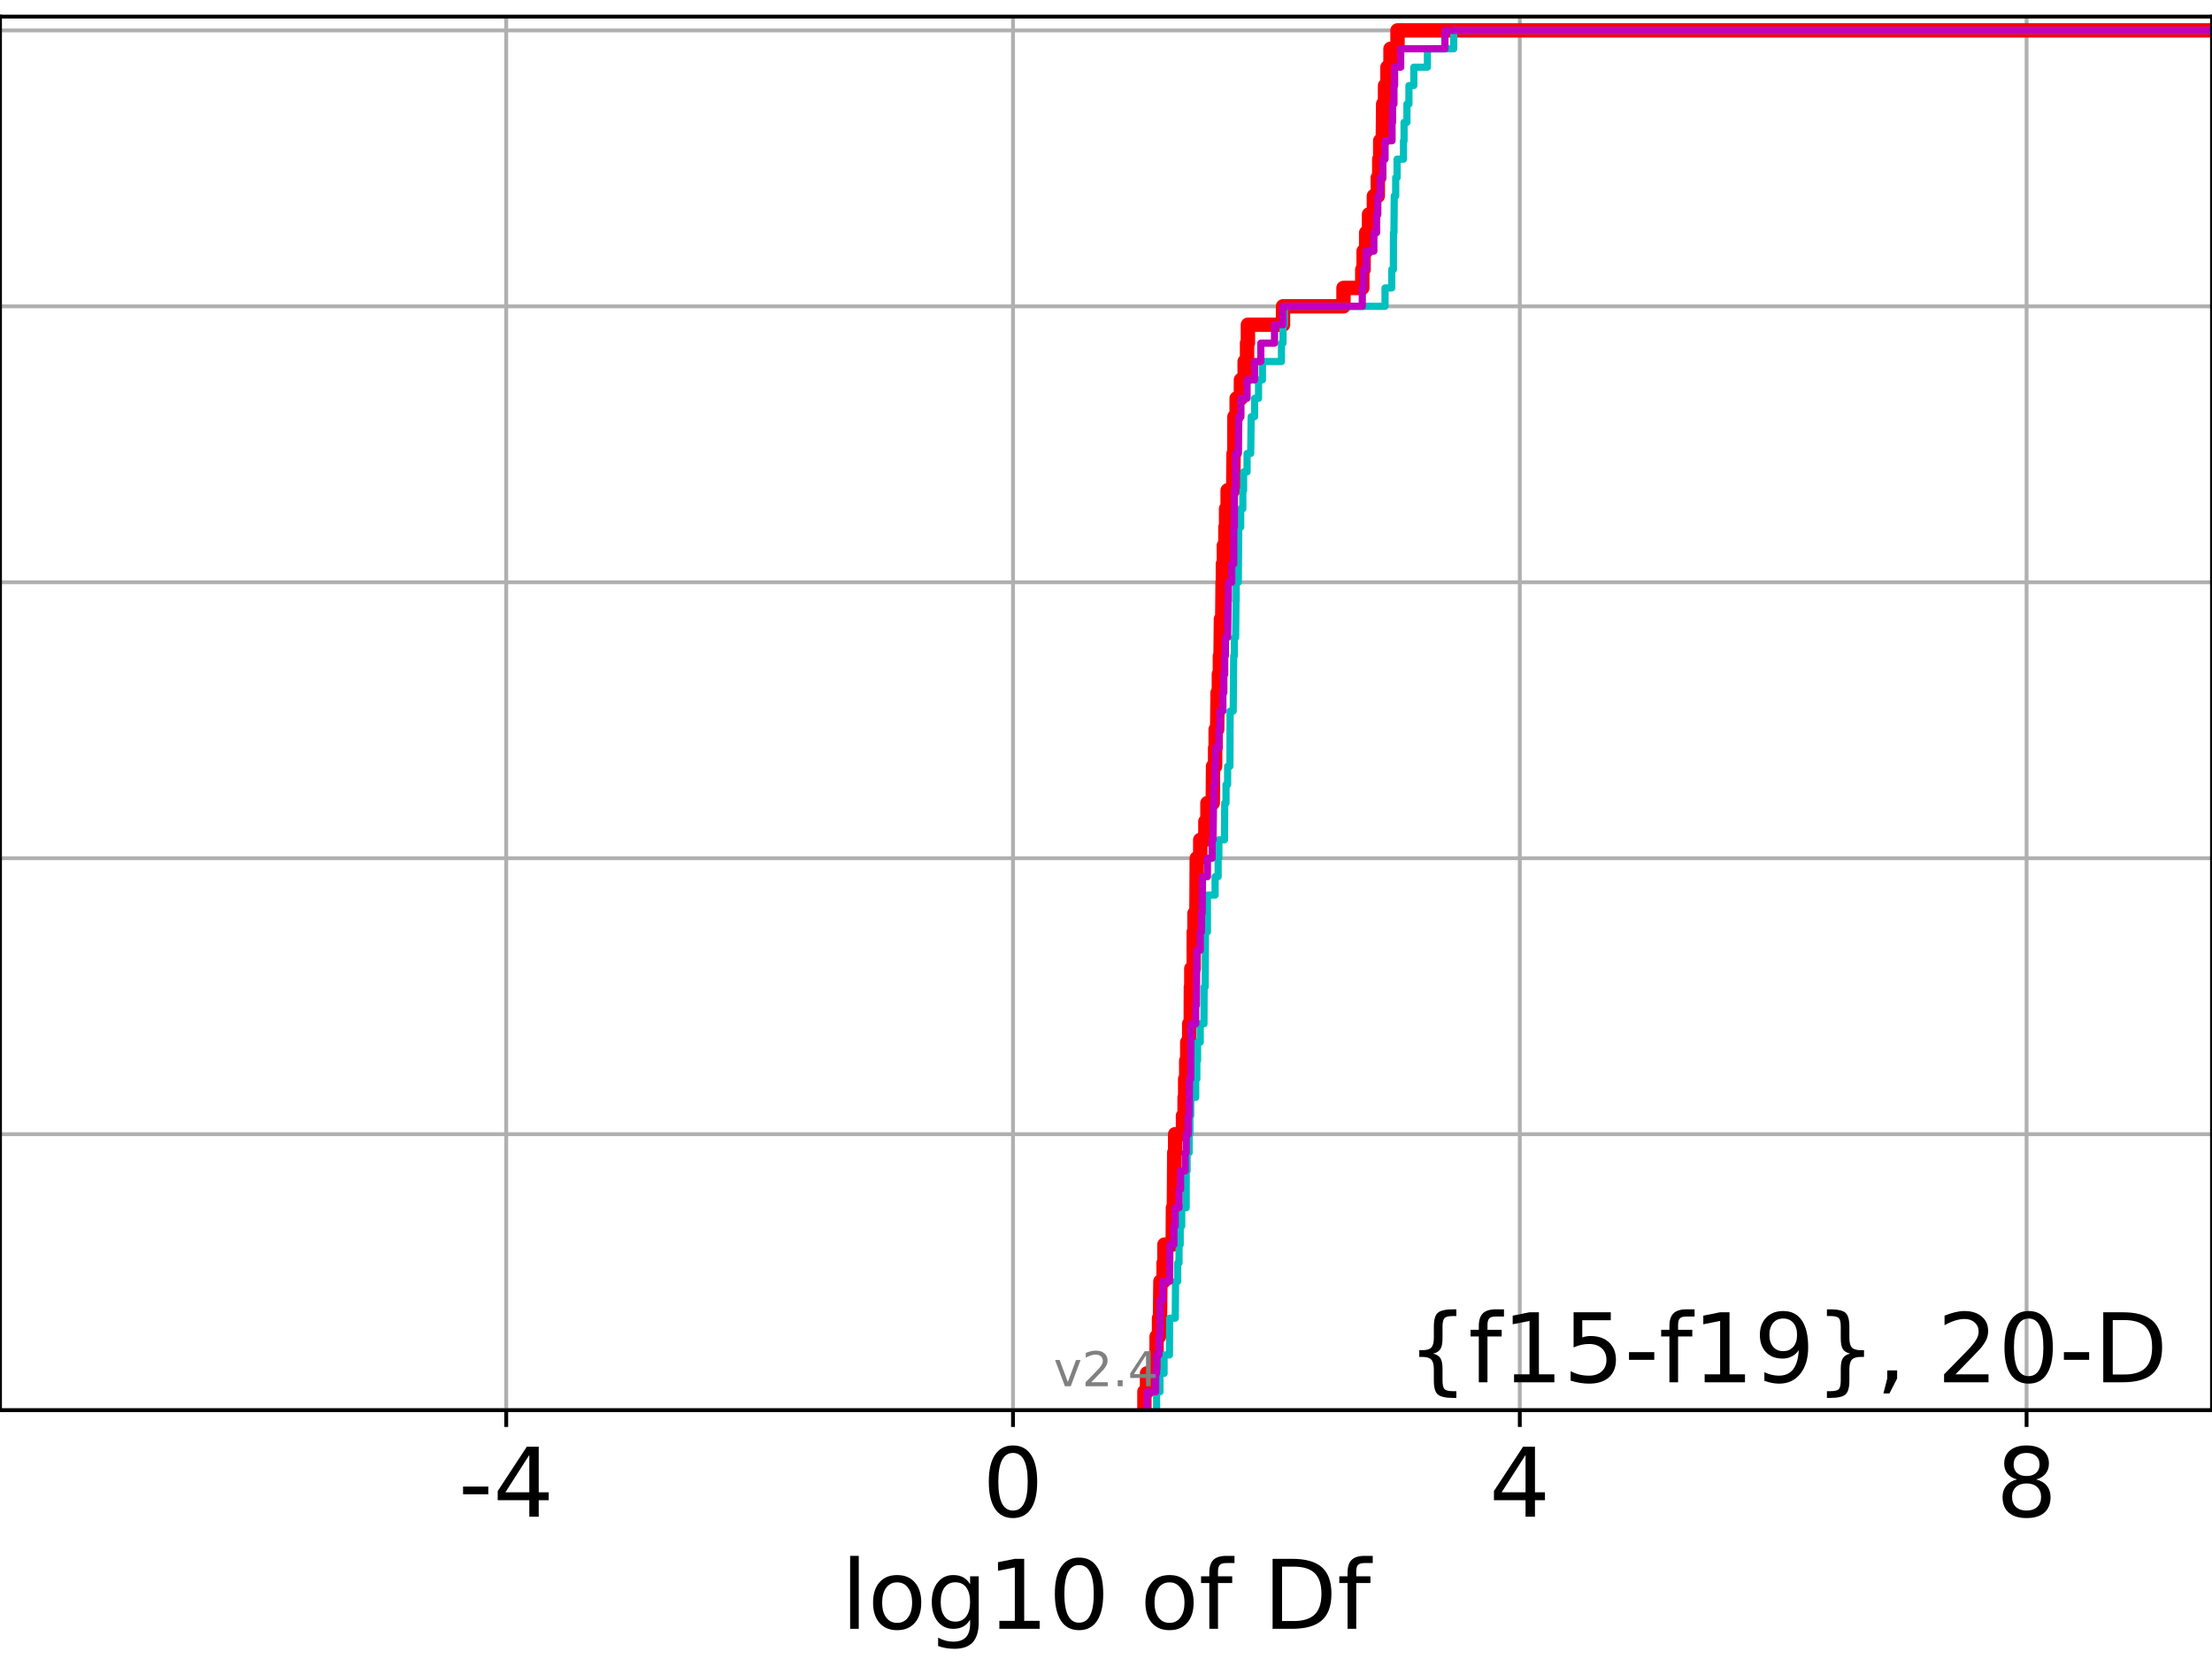 <?xml version="1.0" encoding="utf-8" standalone="no"?>
<!DOCTYPE svg PUBLIC "-//W3C//DTD SVG 1.1//EN"
  "http://www.w3.org/Graphics/SVG/1.1/DTD/svg11.dtd">
<!-- Created with matplotlib (https://matplotlib.org/) -->
<svg height="345.6pt" version="1.1" viewBox="0 0 460.8 345.6" width="460.8pt" xmlns="http://www.w3.org/2000/svg" xmlns:xlink="http://www.w3.org/1999/xlink">
 <defs>
  <style type="text/css">
*{stroke-linecap:butt;stroke-linejoin:round;}
  </style>
 </defs>
 <g id="figure_1">
  <g id="patch_1">
   <path d="M 0 345.6 
L 460.8 345.6 
L 460.8 0 
L 0 0 
z
" style="fill:#ffffff;"/>
  </g>
  <g id="axes_1">
   <g id="patch_2">
    <path d="M 0 293.76 
L 460.8 293.76 
L 460.8 3.456 
L 0 3.456 
z
" style="fill:#ffffff;"/>
   </g>
   <g id="matplotlib.axis_1">
    <g id="xtick_1">
     <g id="line2d_1">
      <path clip-path="url(#p1415dd3956)" d="M 105.458 293.76 
L 105.458 3.456 
" style="fill:none;stroke:#b0b0b0;stroke-linecap:square;stroke-width:0.8;"/>
     </g>
     <g id="line2d_2">
      <defs>
       <path d="M 0 0 
L 0 3.5 
" id="m98013351fa" style="stroke:#000000;stroke-width:0.8;"/>
      </defs>
      <g>
       <use style="stroke:#000000;stroke-width:0.8;" x="105.458" xlink:href="#m98013351fa" y="293.76"/>
      </g>
     </g>
     <g id="text_1">
      <!-- -4 -->
      <defs>
       <path d="M 4.891 31.391 
L 31.203 31.391 
L 31.203 23.391 
L 4.891 23.391 
z
" id="DejaVuSans-45"/>
       <path d="M 37.797 64.312 
L 12.891 25.391 
L 37.797 25.391 
z
M 35.203 72.906 
L 47.609 72.906 
L 47.609 25.391 
L 58.016 25.391 
L 58.016 17.188 
L 47.609 17.188 
L 47.609 0 
L 37.797 0 
L 37.797 17.188 
L 4.891 17.188 
L 4.891 26.703 
z
" id="DejaVuSans-52"/>
      </defs>
      <g transform="translate(95.488 315.957)scale(0.2 -0.2)">
       <use xlink:href="#DejaVuSans-45"/>
       <use x="36.084" xlink:href="#DejaVuSans-52"/>
      </g>
     </g>
    </g>
    <g id="xtick_2">
     <g id="line2d_3">
      <path clip-path="url(#p1415dd3956)" d="M 211.03 293.76 
L 211.03 3.456 
" style="fill:none;stroke:#b0b0b0;stroke-linecap:square;stroke-width:0.8;"/>
     </g>
     <g id="line2d_4">
      <g>
       <use style="stroke:#000000;stroke-width:0.8;" x="211.03" xlink:href="#m98013351fa" y="293.76"/>
      </g>
     </g>
     <g id="text_2">
      <!-- 0 -->
      <defs>
       <path d="M 31.781 66.406 
Q 24.172 66.406 20.328 58.906 
Q 16.5 51.422 16.5 36.375 
Q 16.5 21.391 20.328 13.891 
Q 24.172 6.391 31.781 6.391 
Q 39.453 6.391 43.281 13.891 
Q 47.125 21.391 47.125 36.375 
Q 47.125 51.422 43.281 58.906 
Q 39.453 66.406 31.781 66.406 
z
M 31.781 74.219 
Q 44.047 74.219 50.516 64.516 
Q 56.984 54.828 56.984 36.375 
Q 56.984 17.969 50.516 8.266 
Q 44.047 -1.422 31.781 -1.422 
Q 19.531 -1.422 13.062 8.266 
Q 6.594 17.969 6.594 36.375 
Q 6.594 54.828 13.062 64.516 
Q 19.531 74.219 31.781 74.219 
z
" id="DejaVuSans-48"/>
      </defs>
      <g transform="translate(204.667 315.957)scale(0.2 -0.2)">
       <use xlink:href="#DejaVuSans-48"/>
      </g>
     </g>
    </g>
    <g id="xtick_3">
     <g id="line2d_5">
      <path clip-path="url(#p1415dd3956)" d="M 316.602 293.76 
L 316.602 3.456 
" style="fill:none;stroke:#b0b0b0;stroke-linecap:square;stroke-width:0.8;"/>
     </g>
     <g id="line2d_6">
      <g>
       <use style="stroke:#000000;stroke-width:0.8;" x="316.602" xlink:href="#m98013351fa" y="293.76"/>
      </g>
     </g>
     <g id="text_3">
      <!-- 4 -->
      <g transform="translate(310.239 315.957)scale(0.2 -0.2)">
       <use xlink:href="#DejaVuSans-52"/>
      </g>
     </g>
    </g>
    <g id="xtick_4">
     <g id="line2d_7">
      <path clip-path="url(#p1415dd3956)" d="M 422.174 293.76 
L 422.174 3.456 
" style="fill:none;stroke:#b0b0b0;stroke-linecap:square;stroke-width:0.8;"/>
     </g>
     <g id="line2d_8">
      <g>
       <use style="stroke:#000000;stroke-width:0.8;" x="422.174" xlink:href="#m98013351fa" y="293.76"/>
      </g>
     </g>
     <g id="text_4">
      <!-- 8 -->
      <defs>
       <path d="M 31.781 34.625 
Q 24.75 34.625 20.719 30.859 
Q 16.703 27.094 16.703 20.516 
Q 16.703 13.922 20.719 10.156 
Q 24.75 6.391 31.781 6.391 
Q 38.812 6.391 42.859 10.172 
Q 46.922 13.969 46.922 20.516 
Q 46.922 27.094 42.891 30.859 
Q 38.875 34.625 31.781 34.625 
z
M 21.922 38.812 
Q 15.578 40.375 12.031 44.719 
Q 8.5 49.078 8.5 55.328 
Q 8.5 64.062 14.719 69.141 
Q 20.953 74.219 31.781 74.219 
Q 42.672 74.219 48.875 69.141 
Q 55.078 64.062 55.078 55.328 
Q 55.078 49.078 51.531 44.719 
Q 48 40.375 41.703 38.812 
Q 48.828 37.156 52.797 32.312 
Q 56.781 27.484 56.781 20.516 
Q 56.781 9.906 50.312 4.234 
Q 43.844 -1.422 31.781 -1.422 
Q 19.734 -1.422 13.25 4.234 
Q 6.781 9.906 6.781 20.516 
Q 6.781 27.484 10.781 32.312 
Q 14.797 37.156 21.922 38.812 
z
M 18.312 54.391 
Q 18.312 48.734 21.844 45.562 
Q 25.391 42.391 31.781 42.391 
Q 38.141 42.391 41.719 45.562 
Q 45.312 48.734 45.312 54.391 
Q 45.312 60.062 41.719 63.234 
Q 38.141 66.406 31.781 66.406 
Q 25.391 66.406 21.844 63.234 
Q 18.312 60.062 18.312 54.391 
z
" id="DejaVuSans-56"/>
      </defs>
      <g transform="translate(415.811 315.957)scale(0.2 -0.2)">
       <use xlink:href="#DejaVuSans-56"/>
      </g>
     </g>
    </g>
    <g id="text_5">
     <!-- log10 of Df -->
     <defs>
      <path d="M 9.422 75.984 
L 18.406 75.984 
L 18.406 0 
L 9.422 0 
z
" id="DejaVuSans-108"/>
      <path d="M 30.609 48.391 
Q 23.391 48.391 19.188 42.75 
Q 14.984 37.109 14.984 27.297 
Q 14.984 17.484 19.156 11.844 
Q 23.344 6.203 30.609 6.203 
Q 37.797 6.203 41.984 11.859 
Q 46.188 17.531 46.188 27.297 
Q 46.188 37.016 41.984 42.703 
Q 37.797 48.391 30.609 48.391 
z
M 30.609 56 
Q 42.328 56 49.016 48.375 
Q 55.719 40.766 55.719 27.297 
Q 55.719 13.875 49.016 6.219 
Q 42.328 -1.422 30.609 -1.422 
Q 18.844 -1.422 12.172 6.219 
Q 5.516 13.875 5.516 27.297 
Q 5.516 40.766 12.172 48.375 
Q 18.844 56 30.609 56 
z
" id="DejaVuSans-111"/>
      <path d="M 45.406 27.984 
Q 45.406 37.75 41.375 43.109 
Q 37.359 48.484 30.078 48.484 
Q 22.859 48.484 18.828 43.109 
Q 14.797 37.75 14.797 27.984 
Q 14.797 18.266 18.828 12.891 
Q 22.859 7.516 30.078 7.516 
Q 37.359 7.516 41.375 12.891 
Q 45.406 18.266 45.406 27.984 
z
M 54.391 6.781 
Q 54.391 -7.172 48.188 -13.984 
Q 42 -20.797 29.203 -20.797 
Q 24.469 -20.797 20.266 -20.094 
Q 16.062 -19.391 12.109 -17.922 
L 12.109 -9.188 
Q 16.062 -11.328 19.922 -12.344 
Q 23.781 -13.375 27.781 -13.375 
Q 36.625 -13.375 41.016 -8.766 
Q 45.406 -4.156 45.406 5.172 
L 45.406 9.625 
Q 42.625 4.781 38.281 2.391 
Q 33.938 0 27.875 0 
Q 17.828 0 11.672 7.656 
Q 5.516 15.328 5.516 27.984 
Q 5.516 40.672 11.672 48.328 
Q 17.828 56 27.875 56 
Q 33.938 56 38.281 53.609 
Q 42.625 51.219 45.406 46.391 
L 45.406 54.688 
L 54.391 54.688 
z
" id="DejaVuSans-103"/>
      <path d="M 12.406 8.297 
L 28.516 8.297 
L 28.516 63.922 
L 10.984 60.406 
L 10.984 69.391 
L 28.422 72.906 
L 38.281 72.906 
L 38.281 8.297 
L 54.391 8.297 
L 54.391 0 
L 12.406 0 
z
" id="DejaVuSans-49"/>
      <path id="DejaVuSans-32"/>
      <path d="M 37.109 75.984 
L 37.109 68.5 
L 28.516 68.5 
Q 23.688 68.5 21.797 66.547 
Q 19.922 64.594 19.922 59.516 
L 19.922 54.688 
L 34.719 54.688 
L 34.719 47.703 
L 19.922 47.703 
L 19.922 0 
L 10.891 0 
L 10.891 47.703 
L 2.297 47.703 
L 2.297 54.688 
L 10.891 54.688 
L 10.891 58.5 
Q 10.891 67.625 15.141 71.797 
Q 19.391 75.984 28.609 75.984 
z
" id="DejaVuSans-102"/>
      <path d="M 19.672 64.797 
L 19.672 8.109 
L 31.594 8.109 
Q 46.688 8.109 53.688 14.938 
Q 60.688 21.781 60.688 36.531 
Q 60.688 51.172 53.688 57.984 
Q 46.688 64.797 31.594 64.797 
z
M 9.812 72.906 
L 30.078 72.906 
Q 51.266 72.906 61.172 64.094 
Q 71.094 55.281 71.094 36.531 
Q 71.094 17.672 61.125 8.828 
Q 51.172 0 30.078 0 
L 9.812 0 
z
" id="DejaVuSans-68"/>
     </defs>
     <g transform="translate(175.214 339.313)scale(0.2 -0.2)">
      <use xlink:href="#DejaVuSans-108"/>
      <use x="27.783" xlink:href="#DejaVuSans-111"/>
      <use x="88.965" xlink:href="#DejaVuSans-103"/>
      <use x="152.441" xlink:href="#DejaVuSans-49"/>
      <use x="216.064" xlink:href="#DejaVuSans-48"/>
      <use x="279.688" xlink:href="#DejaVuSans-32"/>
      <use x="311.475" xlink:href="#DejaVuSans-111"/>
      <use x="372.656" xlink:href="#DejaVuSans-102"/>
      <use x="407.861" xlink:href="#DejaVuSans-32"/>
      <use x="439.648" xlink:href="#DejaVuSans-68"/>
      <use x="516.65" xlink:href="#DejaVuSans-102"/>
     </g>
    </g>
   </g>
   <g id="matplotlib.axis_2">
    <g id="ytick_1">
     <g id="line2d_9">
      <path clip-path="url(#p1415dd3956)" d="M 0 293.76 
L 460.8 293.76 
" style="fill:none;stroke:#b0b0b0;stroke-linecap:square;stroke-width:0.8;"/>
     </g>
     <g id="line2d_10">
      <defs>
       <path d="M 0 0 
L -3.5 0 
" id="me483c0a75a" style="stroke:#000000;stroke-width:0.8;"/>
      </defs>
      <g>
       <use style="stroke:#000000;stroke-width:0.8;" x="0" xlink:href="#me483c0a75a" y="293.76"/>
      </g>
     </g>
    </g>
    <g id="ytick_2">
     <g id="line2d_11">
      <path clip-path="url(#p1415dd3956)" d="M 0 236.274 
L 460.8 236.274 
" style="fill:none;stroke:#b0b0b0;stroke-linecap:square;stroke-width:0.8;"/>
     </g>
     <g id="line2d_12">
      <g>
       <use style="stroke:#000000;stroke-width:0.8;" x="0" xlink:href="#me483c0a75a" y="236.274"/>
      </g>
     </g>
    </g>
    <g id="ytick_3">
     <g id="line2d_13">
      <path clip-path="url(#p1415dd3956)" d="M 0 178.788 
L 460.8 178.788 
" style="fill:none;stroke:#b0b0b0;stroke-linecap:square;stroke-width:0.8;"/>
     </g>
     <g id="line2d_14">
      <g>
       <use style="stroke:#000000;stroke-width:0.8;" x="0" xlink:href="#me483c0a75a" y="178.788"/>
      </g>
     </g>
    </g>
    <g id="ytick_4">
     <g id="line2d_15">
      <path clip-path="url(#p1415dd3956)" d="M 0 121.302 
L 460.8 121.302 
" style="fill:none;stroke:#b0b0b0;stroke-linecap:square;stroke-width:0.8;"/>
     </g>
     <g id="line2d_16">
      <g>
       <use style="stroke:#000000;stroke-width:0.8;" x="0" xlink:href="#me483c0a75a" y="121.302"/>
      </g>
     </g>
    </g>
    <g id="ytick_5">
     <g id="line2d_17">
      <path clip-path="url(#p1415dd3956)" d="M 0 63.816 
L 460.8 63.816 
" style="fill:none;stroke:#b0b0b0;stroke-linecap:square;stroke-width:0.8;"/>
     </g>
     <g id="line2d_18">
      <g>
       <use style="stroke:#000000;stroke-width:0.8;" x="0" xlink:href="#me483c0a75a" y="63.816"/>
      </g>
     </g>
    </g>
    <g id="ytick_6">
     <g id="line2d_19">
      <path clip-path="url(#p1415dd3956)" d="M 0 6.33 
L 460.8 6.33 
" style="fill:none;stroke:#b0b0b0;stroke-linecap:square;stroke-width:0.8;"/>
     </g>
     <g id="line2d_20">
      <g>
       <use style="stroke:#000000;stroke-width:0.8;" x="0" xlink:href="#me483c0a75a" y="6.33"/>
      </g>
     </g>
    </g>
   </g>
   <g id="line2d_21">
    <path clip-path="url(#p1415dd3956)" d="M 238.403 293.76 
L 238.403 289.928 
L 238.947 289.928 
L 238.947 286.095 
L 240.746 286.095 
L 240.746 282.263 
L 240.938 282.263 
L 240.938 278.43 
L 241.442 278.43 
L 241.442 274.598 
L 241.646 274.598 
L 241.734 266.933 
L 242.396 266.933 
L 242.396 263.101 
L 242.57 263.101 
L 242.57 259.268 
L 244.302 259.268 
L 244.342 251.604 
L 244.54 251.604 
L 244.62 240.106 
L 244.805 240.106 
L 244.805 236.274 
L 246.436 236.274 
L 246.436 232.442 
L 246.77 232.442 
L 246.77 228.609 
L 246.889 228.609 
L 246.889 224.777 
L 247.113 224.777 
L 247.113 220.944 
L 247.328 220.944 
L 247.328 217.112 
L 247.731 217.112 
L 247.731 213.28 
L 248.051 213.28 
L 248.079 205.615 
L 248.169 205.615 
L 248.169 201.782 
L 248.671 201.782 
L 248.684 194.118 
L 248.829 194.118 
L 248.829 190.285 
L 249.235 190.285 
L 249.304 178.788 
L 250.032 178.788 
L 250.032 174.956 
L 251.1 174.956 
L 251.1 171.123 
L 251.529 171.123 
L 251.529 167.291 
L 252.646 167.291 
L 252.696 159.626 
L 253.132 159.626 
L 253.132 155.794 
L 253.245 155.794 
L 253.245 151.961 
L 253.561 151.961 
L 253.643 144.297 
L 253.91 144.297 
L 253.91 140.464 
L 254.127 140.464 
L 254.127 136.632 
L 254.262 136.632 
L 254.343 128.967 
L 254.617 128.967 
L 254.686 121.302 
L 254.749 121.302 
L 254.749 117.47 
L 254.954 117.47 
L 254.954 113.637 
L 255.275 113.637 
L 255.275 109.805 
L 255.414 109.805 
L 255.414 105.973 
L 255.737 105.973 
L 255.737 102.14 
L 256.896 102.14 
L 256.976 94.475 
L 257.143 94.475 
L 257.158 86.811 
L 257.615 86.811 
L 257.615 82.978 
L 258.505 82.978 
L 258.505 79.146 
L 259.282 79.146 
L 259.282 75.313 
L 259.786 75.313 
L 259.786 71.481 
L 259.962 71.481 
L 259.962 67.649 
L 267.275 67.649 
L 267.275 63.816 
L 279.871 63.816 
L 279.871 59.984 
L 283.788 59.984 
L 283.788 56.151 
L 284.064 56.151 
L 284.064 52.319 
L 284.599 52.319 
L 284.599 48.487 
L 285.198 48.487 
L 285.198 44.654 
L 286.205 44.654 
L 286.205 40.822 
L 287.024 40.822 
L 287.024 36.989 
L 287.327 36.989 
L 287.327 33.157 
L 287.524 33.157 
L 287.524 29.325 
L 288.06 29.325 
L 288.141 21.66 
L 288.531 21.66 
L 288.531 17.827 
L 289.037 17.827 
L 289.037 13.995 
L 289.665 13.995 
L 289.665 10.163 
L 291.127 10.163 
L 291.127 6.33 
L 291.127 6.33 
L 460.8 6.33 
L 460.8 6.33 
" style="fill:none;stroke:#ff0000;stroke-linecap:square;stroke-width:3;"/>
   </g>
   <g id="line2d_22">
    <path clip-path="url(#p1415dd3956)" d="M 240.938 293.76 
L 240.938 289.928 
L 241.646 289.928 
L 241.646 286.095 
L 242.499 286.095 
L 242.499 282.263 
L 243.621 282.263 
L 243.657 274.598 
L 244.834 274.598 
L 244.887 266.933 
L 245.332 266.933 
L 245.332 263.101 
L 245.615 263.101 
L 245.615 259.268 
L 245.856 259.268 
L 245.856 255.436 
L 246.173 255.436 
L 246.173 251.604 
L 247.103 251.604 
L 247.113 243.939 
L 247.293 243.939 
L 247.293 240.106 
L 247.731 240.106 
L 247.731 236.274 
L 247.89 236.274 
L 247.89 232.442 
L 248.051 232.442 
L 248.051 228.609 
L 249.088 228.609 
L 249.088 224.777 
L 249.326 224.777 
L 249.326 220.944 
L 249.479 220.944 
L 249.479 217.112 
L 250.032 217.112 
L 250.032 213.28 
L 250.806 213.28 
L 250.838 205.615 
L 251.062 205.615 
L 251.123 194.118 
L 251.529 194.118 
L 251.532 186.453 
L 253.128 186.453 
L 253.128 182.621 
L 253.76 182.621 
L 253.76 178.788 
L 253.91 178.788 
L 253.91 174.956 
L 255.079 174.956 
L 255.132 167.291 
L 255.403 167.291 
L 255.403 163.459 
L 255.737 163.459 
L 255.737 159.626 
L 256.215 159.626 
L 256.26 148.129 
L 256.9 148.129 
L 257.002 136.632 
L 257.143 136.632 
L 257.143 132.799 
L 257.402 132.799 
L 257.482 125.135 
L 257.519 125.135 
L 257.519 121.302 
L 257.963 121.302 
L 258.055 109.805 
L 258.46 109.805 
L 258.46 105.973 
L 258.901 105.973 
L 258.901 102.14 
L 259.069 102.14 
L 259.069 98.308 
L 259.786 98.308 
L 259.786 94.475 
L 260.541 94.475 
L 260.64 86.811 
L 261.354 86.811 
L 261.354 82.978 
L 262.178 82.978 
L 262.178 79.146 
L 262.985 79.146 
L 262.985 75.313 
L 266.953 75.313 
L 266.953 71.481 
L 267.275 71.481 
L 267.275 67.649 
L 267.555 67.649 
L 267.555 63.816 
L 288.531 63.816 
L 288.531 59.984 
L 289.929 59.984 
L 289.929 56.151 
L 290.267 56.151 
L 290.282 48.487 
L 290.386 48.487 
L 290.45 40.822 
L 290.751 40.822 
L 290.751 36.989 
L 291.038 36.989 
L 291.038 33.157 
L 292.374 33.157 
L 292.374 29.325 
L 292.493 29.325 
L 292.493 25.492 
L 293.094 25.492 
L 293.094 21.66 
L 293.507 21.66 
L 293.507 17.827 
L 294.526 17.827 
L 294.526 13.995 
L 297.359 13.995 
L 297.359 10.163 
L 302.841 10.163 
L 302.841 6.33 
L 302.841 6.33 
L 460.8 6.33 
L 460.8 6.33 
" style="fill:none;stroke:#00bfbf;stroke-linecap:square;stroke-width:1.5;"/>
   </g>
   <g id="line2d_23">
    <path clip-path="url(#p1415dd3956)" d="M 238.947 293.76 
L 238.947 289.928 
L 240.746 289.928 
L 240.746 286.095 
L 240.938 286.095 
L 240.938 282.263 
L 241.442 282.263 
L 241.442 278.43 
L 241.646 278.43 
L 241.734 270.766 
L 242.22 270.766 
L 242.22 266.933 
L 243.657 266.933 
L 243.716 259.268 
L 244.54 259.268 
L 244.54 255.436 
L 244.805 255.436 
L 244.805 251.604 
L 245.615 251.604 
L 245.615 247.771 
L 245.934 247.771 
L 245.934 243.939 
L 246.889 243.939 
L 246.889 240.106 
L 247.113 240.106 
L 247.113 236.274 
L 247.543 236.274 
L 247.543 232.442 
L 247.731 232.442 
L 247.788 224.777 
L 248.051 224.777 
L 248.126 213.28 
L 249.088 213.28 
L 249.088 209.447 
L 249.235 209.447 
L 249.326 197.95 
L 250.032 197.95 
L 250.032 194.118 
L 250.297 194.118 
L 250.297 190.285 
L 250.421 190.285 
L 250.504 182.621 
L 251.529 182.621 
L 251.529 178.788 
L 252.5 178.788 
L 252.5 174.956 
L 252.696 174.956 
L 252.797 167.291 
L 252.92 167.291 
L 252.92 163.459 
L 253.132 163.459 
L 253.132 159.626 
L 253.245 159.626 
L 253.245 155.794 
L 253.91 155.794 
L 253.91 151.961 
L 254.127 151.961 
L 254.127 148.129 
L 254.749 148.129 
L 254.749 144.297 
L 254.95 144.297 
L 254.95 140.464 
L 255.132 140.464 
L 255.132 136.632 
L 255.275 136.632 
L 255.275 132.799 
L 255.737 132.799 
L 255.844 125.135 
L 255.913 125.135 
L 255.913 121.302 
L 256.592 121.302 
L 256.592 117.47 
L 257.002 117.47 
L 257.015 109.805 
L 257.143 109.805 
L 257.158 102.14 
L 257.397 102.14 
L 257.402 94.475 
L 257.963 94.475 
L 258.073 86.811 
L 258.505 86.811 
L 258.505 82.978 
L 259.786 82.978 
L 259.786 79.146 
L 261.354 79.146 
L 261.354 75.313 
L 262.652 75.313 
L 262.652 71.481 
L 265.505 71.481 
L 265.505 67.649 
L 267.275 67.649 
L 267.275 63.816 
L 283.788 63.816 
L 283.788 59.984 
L 284.064 59.984 
L 284.064 56.151 
L 284.599 56.151 
L 284.599 52.319 
L 286.205 52.319 
L 286.205 48.487 
L 286.773 48.487 
L 286.773 44.654 
L 287.024 44.654 
L 287.024 40.822 
L 287.544 40.822 
L 287.544 36.989 
L 288.06 36.989 
L 288.06 33.157 
L 288.531 33.157 
L 288.531 29.325 
L 289.989 29.325 
L 289.989 25.492 
L 290.102 25.492 
L 290.102 21.66 
L 290.386 21.66 
L 290.386 17.827 
L 290.52 17.827 
L 290.52 13.995 
L 291.793 13.995 
L 291.793 10.163 
L 301.006 10.163 
L 301.006 6.33 
L 301.006 6.33 
L 460.8 6.33 
L 460.8 6.33 
" style="fill:none;stroke:#bf00bf;stroke-linecap:square;stroke-width:1.5;"/>
   </g>
   <g id="patch_3">
    <path d="M 0 293.76 
L 0 3.456 
" style="fill:none;stroke:#000000;stroke-linecap:square;stroke-linejoin:miter;stroke-width:0.8;"/>
   </g>
   <g id="patch_4">
    <path d="M 460.8 293.76 
L 460.8 3.456 
" style="fill:none;stroke:#000000;stroke-linecap:square;stroke-linejoin:miter;stroke-width:0.8;"/>
   </g>
   <g id="patch_5">
    <path d="M -0 293.76 
L 460.8 293.76 
" style="fill:none;stroke:#000000;stroke-linecap:square;stroke-linejoin:miter;stroke-width:0.8;"/>
   </g>
   <g id="patch_6">
    <path d="M -0 3.456 
L 460.8 3.456 
" style="fill:none;stroke:#000000;stroke-linecap:square;stroke-linejoin:miter;stroke-width:0.8;"/>
   </g>
   <g id="text_6">
    <!-- {f15-f19}, 20-D -->
    <defs>
     <path d="M 51.125 -9.281 
L 51.125 -16.312 
L 48.094 -16.312 
Q 35.938 -16.312 31.812 -12.688 
Q 27.688 -9.078 27.688 1.703 
L 27.688 13.375 
Q 27.688 20.75 25.047 23.578 
Q 22.406 26.422 15.484 26.422 
L 12.5 26.422 
L 12.5 33.406 
L 15.484 33.406 
Q 22.469 33.406 25.078 36.203 
Q 27.688 39.016 27.688 46.297 
L 27.688 58.016 
Q 27.688 68.797 31.812 72.391 
Q 35.938 75.984 48.094 75.984 
L 51.125 75.984 
L 51.125 69 
L 47.797 69 
Q 40.922 69 38.812 66.844 
Q 36.719 64.703 36.719 57.812 
L 36.719 45.703 
Q 36.719 38.031 34.5 34.562 
Q 32.281 31.109 26.906 29.891 
Q 32.328 28.562 34.516 25.094 
Q 36.719 21.625 36.719 14.016 
L 36.719 1.906 
Q 36.719 -4.984 38.812 -7.125 
Q 40.922 -9.281 47.797 -9.281 
z
" id="DejaVuSans-123"/>
     <path d="M 10.797 72.906 
L 49.516 72.906 
L 49.516 64.594 
L 19.828 64.594 
L 19.828 46.734 
Q 21.969 47.469 24.109 47.828 
Q 26.266 48.188 28.422 48.188 
Q 40.625 48.188 47.75 41.5 
Q 54.891 34.812 54.891 23.391 
Q 54.891 11.625 47.562 5.094 
Q 40.234 -1.422 26.906 -1.422 
Q 22.312 -1.422 17.547 -0.641 
Q 12.797 0.141 7.719 1.703 
L 7.719 11.625 
Q 12.109 9.234 16.797 8.062 
Q 21.484 6.891 26.703 6.891 
Q 35.156 6.891 40.078 11.328 
Q 45.016 15.766 45.016 23.391 
Q 45.016 31 40.078 35.438 
Q 35.156 39.891 26.703 39.891 
Q 22.75 39.891 18.812 39.016 
Q 14.891 38.141 10.797 36.281 
z
" id="DejaVuSans-53"/>
     <path d="M 10.984 1.516 
L 10.984 10.5 
Q 14.703 8.734 18.5 7.812 
Q 22.312 6.891 25.984 6.891 
Q 35.75 6.891 40.891 13.453 
Q 46.047 20.016 46.781 33.406 
Q 43.953 29.203 39.594 26.953 
Q 35.25 24.703 29.984 24.703 
Q 19.047 24.703 12.672 31.312 
Q 6.297 37.938 6.297 49.422 
Q 6.297 60.641 12.938 67.422 
Q 19.578 74.219 30.609 74.219 
Q 43.266 74.219 49.922 64.516 
Q 56.594 54.828 56.594 36.375 
Q 56.594 19.141 48.406 8.859 
Q 40.234 -1.422 26.422 -1.422 
Q 22.703 -1.422 18.891 -0.688 
Q 15.094 0.047 10.984 1.516 
z
M 30.609 32.422 
Q 37.25 32.422 41.125 36.953 
Q 45.016 41.5 45.016 49.422 
Q 45.016 57.281 41.125 61.844 
Q 37.25 66.406 30.609 66.406 
Q 23.969 66.406 20.094 61.844 
Q 16.219 57.281 16.219 49.422 
Q 16.219 41.5 20.094 36.953 
Q 23.969 32.422 30.609 32.422 
z
" id="DejaVuSans-57"/>
     <path d="M 12.5 -9.281 
L 15.922 -9.281 
Q 22.75 -9.281 24.828 -7.172 
Q 26.906 -5.078 26.906 1.906 
L 26.906 14.016 
Q 26.906 21.625 29.094 25.094 
Q 31.297 28.562 36.719 29.891 
Q 31.297 31.109 29.094 34.562 
Q 26.906 38.031 26.906 45.703 
L 26.906 57.812 
Q 26.906 64.75 24.828 66.875 
Q 22.75 69 15.922 69 
L 12.5 69 
L 12.5 75.984 
L 15.578 75.984 
Q 27.734 75.984 31.812 72.391 
Q 35.891 68.797 35.891 58.016 
L 35.891 46.297 
Q 35.891 39.016 38.516 36.203 
Q 41.156 33.406 48.094 33.406 
L 51.125 33.406 
L 51.125 26.422 
L 48.094 26.422 
Q 41.156 26.422 38.516 23.578 
Q 35.891 20.75 35.891 13.375 
L 35.891 1.703 
Q 35.891 -9.078 31.812 -12.688 
Q 27.734 -16.312 15.578 -16.312 
L 12.5 -16.312 
z
" id="DejaVuSans-125"/>
     <path d="M 11.719 12.406 
L 22.016 12.406 
L 22.016 4 
L 14.016 -11.625 
L 7.719 -11.625 
L 11.719 4 
z
" id="DejaVuSans-44"/>
     <path d="M 19.188 8.297 
L 53.609 8.297 
L 53.609 0 
L 7.328 0 
L 7.328 8.297 
Q 12.938 14.109 22.625 23.891 
Q 32.328 33.688 34.812 36.531 
Q 39.547 41.844 41.422 45.531 
Q 43.312 49.219 43.312 52.781 
Q 43.312 58.594 39.234 62.25 
Q 35.156 65.922 28.609 65.922 
Q 23.969 65.922 18.812 64.312 
Q 13.672 62.703 7.812 59.422 
L 7.812 69.391 
Q 13.766 71.781 18.938 73 
Q 24.125 74.219 28.422 74.219 
Q 39.75 74.219 46.484 68.547 
Q 53.219 62.891 53.219 53.422 
Q 53.219 48.922 51.531 44.891 
Q 49.859 40.875 45.406 35.406 
Q 44.188 33.984 37.641 27.219 
Q 31.109 20.453 19.188 8.297 
z
" id="DejaVuSans-50"/>
    </defs>
    <g transform="translate(293.159 287.954)scale(0.2 -0.2)">
     <use xlink:href="#DejaVuSans-123"/>
     <use x="63.623" xlink:href="#DejaVuSans-102"/>
     <use x="98.828" xlink:href="#DejaVuSans-49"/>
     <use x="162.451" xlink:href="#DejaVuSans-53"/>
     <use x="226.074" xlink:href="#DejaVuSans-45"/>
     <use x="262.158" xlink:href="#DejaVuSans-102"/>
     <use x="297.363" xlink:href="#DejaVuSans-49"/>
     <use x="360.986" xlink:href="#DejaVuSans-57"/>
     <use x="424.609" xlink:href="#DejaVuSans-125"/>
     <use x="488.232" xlink:href="#DejaVuSans-44"/>
     <use x="520.02" xlink:href="#DejaVuSans-32"/>
     <use x="551.807" xlink:href="#DejaVuSans-50"/>
     <use x="615.43" xlink:href="#DejaVuSans-48"/>
     <use x="679.053" xlink:href="#DejaVuSans-45"/>
     <use x="715.137" xlink:href="#DejaVuSans-68"/>
    </g>
   </g>
   <g id="text_7">
    <!-- v2.4 -->
    <defs>
     <path d="M 2.984 54.688 
L 12.5 54.688 
L 29.594 8.797 
L 46.688 54.688 
L 56.203 54.688 
L 35.688 0 
L 23.484 0 
z
" id="DejaVuSans-118"/>
     <path d="M 10.688 12.406 
L 21 12.406 
L 21 0 
L 10.688 0 
z
" id="DejaVuSans-46"/>
    </defs>
    <g style="fill:#808080;" transform="translate(219.489 288.777)scale(0.1 -0.1)">
     <use xlink:href="#DejaVuSans-118"/>
     <use x="59.18" xlink:href="#DejaVuSans-50"/>
     <use x="122.803" xlink:href="#DejaVuSans-46"/>
     <use x="154.59" xlink:href="#DejaVuSans-52"/>
    </g>
   </g>
  </g>
 </g>
 <defs>
  <clipPath id="p1415dd3956">
   <rect height="290.304" width="460.8" x="0" y="3.456"/>
  </clipPath>
 </defs>
</svg>
